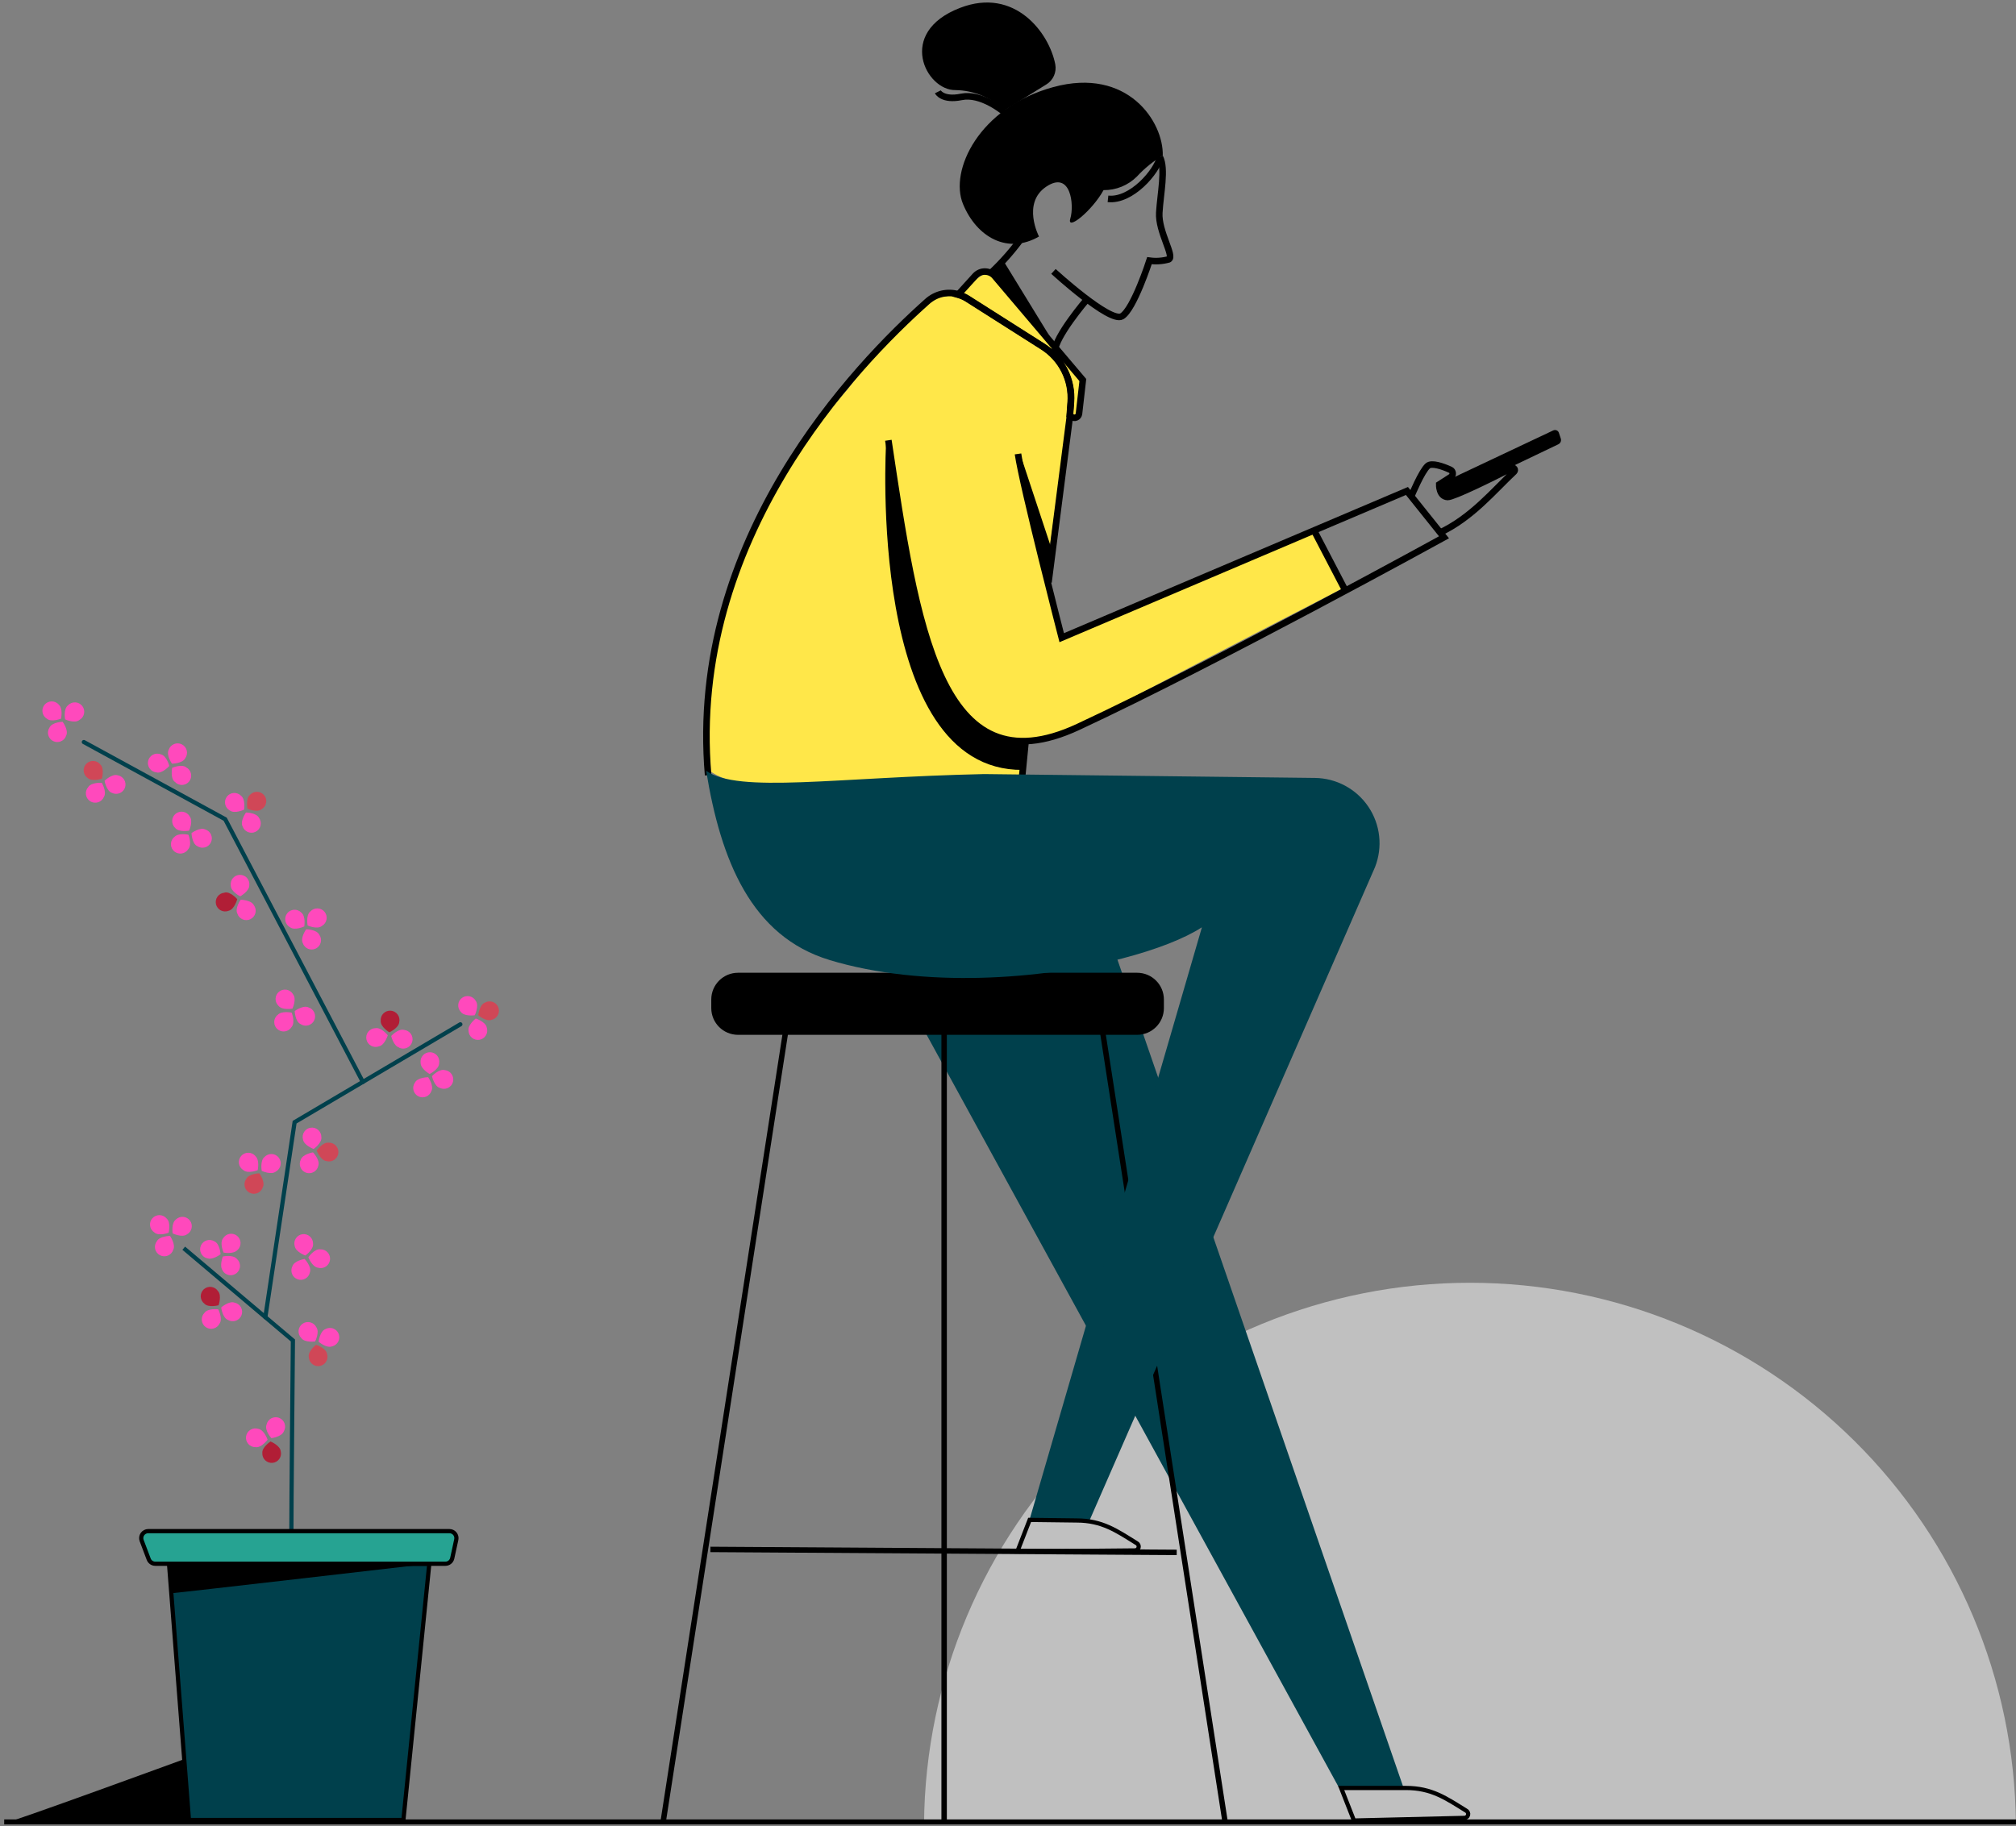 <svg width="479" height="434" viewBox="0 0 479 434" fill="none" xmlns="http://www.w3.org/2000/svg">
<rect x="0" y="0" width="479" height="434" fill="#808080" stroke="none"/>
<g clip-path="url(#clip0_22_1063)">
<path d="M201.293 92.639C205.885 86.639 216.823 73.794 223.481 70.472H224.84L229.001 69.087C230.388 67.701 233.446 64.93 234.511 64.93C235.898 64.93 252.549 84.327 255.322 88.483C258.096 92.639 256.709 93.988 256.709 96.796C256.709 99.016 254.872 98.631 253.954 98.181L248.443 136.983L252.604 150.837L312.236 125.89L319.17 139.754C302.997 148.066 268.658 165.802 260.925 170.233C253.192 174.665 246.588 175.738 244.283 175.738L242.887 186.822H183.255C174.374 186.822 169.387 184.069 168.001 182.666C167.124 158.928 172.887 135.417 184.642 114.77C189.087 107.053 197.592 96.796 201.293 92.639Z" fill="#FFE749"/>
<path d="M241.877 107.879C242.979 115.577 252.264 151.553 252.264 151.553L334.287 116.687L343.094 127.697C343.094 127.697 289.184 157.37 256.177 172.757C223.169 188.143 217.668 148.589 211.074 104.64" stroke="black" stroke-width="1.56" stroke-miterlimit="10"/>
<path d="M257.279 90.318L256.36 98.365C256.333 98.548 256.26 98.721 256.149 98.869C256.038 99.019 255.889 99.136 255.717 99.209C255.547 99.293 255.354 99.321 255.166 99.291C254.98 99.269 254.803 99.2 254.652 99.089L254.165 98.722L254.395 95.649C254.593 93.044 254.079 90.435 252.908 88.1C251.736 85.765 249.952 83.791 247.745 82.391L229.745 70.958C229.09 70.556 228.382 70.248 227.642 70.041L231.719 65.545C232.02 65.218 232.386 64.959 232.794 64.784C233.205 64.609 233.651 64.527 234.098 64.545C234.541 64.556 234.976 64.662 235.375 64.857C235.774 65.053 236.126 65.335 236.403 65.683L257.279 90.318Z" stroke="black" stroke-width="1.56" stroke-miterlimit="10"/>
<path d="M227.678 69.977C228.419 70.183 229.126 70.492 229.781 70.894L247.801 82.345C250.007 83.745 251.792 85.719 252.963 88.054C254.134 90.389 254.648 92.998 254.45 95.603L254.22 98.677" stroke="black" stroke-width="1.56" stroke-miterlimit="10"/>
<path d="M254.229 98.704L249.123 138.396" stroke="black" stroke-width="1.56" stroke-miterlimit="10"/>
<path d="M168.248 184.235C163.427 128.147 203.313 86.822 220.294 71.674C221.278 70.779 222.472 70.148 223.766 69.839C225.057 69.537 226.404 69.572 227.678 69.94" stroke="black" stroke-width="1.56" stroke-miterlimit="10"/>
<path d="M276.271 36.974C276.492 28.973 267.941 15.871 250.262 20.697C232.583 25.523 225.52 40.561 228.817 48.507C232.114 56.453 239.471 60.499 246.864 56.214C246.864 56.214 242.731 48.287 248.591 44.36C254.45 40.433 255.267 48.773 254.312 51.92C253.357 55.067 259.501 50.085 262.201 45.185C263.678 45.203 265.143 44.923 266.509 44.364C267.875 43.804 269.115 42.976 270.155 41.928C271.944 39.992 274.004 38.323 276.271 36.974Z" fill="black"/>
<path d="M248.6 20.073C249.402 19.588 250.036 18.869 250.417 18.012C250.798 17.156 250.907 16.204 250.73 15.284C249.297 7.834 241.133 -3.158 228.11 1.87C212.864 7.742 220.046 21.532 227.008 21.413C231.361 21.474 235.524 23.205 238.635 26.248L248.6 20.073Z" fill="black"/>
<path d="M250.299 64.508C250.299 64.508 263.726 76.803 266.545 75.179C269.365 73.555 273.112 61.949 273.112 61.949C274.648 62.161 276.211 62.055 277.704 61.636C279.137 60.903 275.178 55.058 275.445 50.544C275.711 46.03 277.015 40.093 275.591 37.331" stroke="black" stroke-width="1.56" stroke-miterlimit="10"/>
<path d="M235.274 65.022C238.228 62.272 240.887 59.221 243.209 55.92" stroke="black" stroke-width="1.56" stroke-miterlimit="10"/>
<path d="M258.27 71.133C258.27 71.133 250.556 80.133 250.62 83.62" stroke="black" stroke-width="1.56" stroke-miterlimit="10"/>
<path d="M275.628 37.331C274.866 40.772 268.832 47.865 263.257 47.259" stroke="black" stroke-width="1.56" stroke-miterlimit="10"/>
<path d="M239.976 27.817C238.203 26.101 232.968 22.101 228.431 23.027C223.894 23.954 222.829 21.826 222.829 21.826" stroke="black" stroke-width="1.56" stroke-miterlimit="10"/>
<path d="M312.208 126.064L319.656 140.35" stroke="black" stroke-width="1.56" stroke-miterlimit="10"/>
<path d="M335.389 117.779C335.389 117.779 337.786 111.98 339.237 110.723C340.155 109.907 342.819 110.834 344.582 111.641C344.745 111.707 344.885 111.819 344.986 111.962C345.088 112.108 345.149 112.279 345.161 112.457C345.178 112.637 345.145 112.818 345.066 112.98C344.986 113.142 344.863 113.279 344.711 113.375L341.955 115.146C341.955 115.146 341.882 118.008 343.957 118.119C345.39 118.119 354.354 113.724 359.203 111.219C359.313 111.182 359.432 111.182 359.543 111.219C359.656 111.255 359.756 111.326 359.827 111.421C359.89 111.519 359.919 111.635 359.91 111.751C359.902 111.871 359.853 111.984 359.772 112.072C354.969 116.559 349.67 123.082 341.983 126.651" stroke="black" stroke-width="1.56" stroke-miterlimit="10"/>
<path d="M341.965 115.082L369.057 102.291C369.186 102.238 369.323 102.207 369.461 102.2C369.597 102.2 369.731 102.228 369.856 102.282C369.981 102.336 370.093 102.414 370.187 102.512C370.279 102.612 370.348 102.731 370.389 102.86L370.821 104.163C370.922 104.429 370.922 104.723 370.821 104.989C370.713 105.255 370.51 105.471 370.251 105.595L343.618 118.339L341.965 115.082Z" fill="black"/>
<path d="M210.532 105.42C210.532 105.42 205.829 183.253 242.979 182.978L243.695 176.105C243.695 176.105 231.278 177.023 224.629 163.746C217.98 150.47 210.532 105.42 210.532 105.42Z" fill="black"/>
<path d="M242.364 107.815L250.014 130.945L249.095 137.964L244.246 119.137L242.364 107.815Z" fill="black"/>
<path d="M238.387 61.949L250.602 81.877L235.485 64.829L238.387 61.949Z" fill="black"/>
<path opacity="0.5" d="M219.55 433.367C219.838 399.188 233.631 366.506 257.925 342.439C282.22 318.372 315.048 304.868 349.261 304.868C383.475 304.868 416.303 318.372 440.597 342.439C464.891 366.506 478.684 399.188 478.972 433.367H219.55Z" fill="white"/>
<path d="M250.464 184.528L333.488 424.917H318.169L192.237 194.924L250.464 184.528Z" fill="#00404C"/>
<path d="M479 433L1 433" stroke="black" stroke-width="1.18" stroke-miterlimit="10"/>
<path d="M321.695 432.67L318.655 424.935H334.039C340.192 424.935 343.608 427.394 348.338 430.312C348.527 430.407 348.677 430.565 348.763 430.759C348.849 430.952 348.866 431.17 348.809 431.374C348.753 431.578 348.628 431.756 348.455 431.879C348.282 432.001 348.072 432.06 347.861 432.046L321.695 432.67Z" stroke="black" stroke-miterlimit="10"/>
<path d="M270.182 231.835H175.357C172.202 231.835 169.644 234.39 169.644 237.542V239.588C169.644 242.74 172.202 245.295 175.357 245.295H270.182C273.337 245.295 275.895 242.74 275.895 239.588V237.542C275.895 234.39 273.337 231.835 270.182 231.835Z" fill="black" stroke="black" stroke-width="1.29" stroke-miterlimit="10"/>
<path d="M186.617 245.497L157.632 432.55" stroke="black" stroke-width="1.29" stroke-miterlimit="10"/>
<path d="M262.027 245.497L291.012 432.55" stroke="black" stroke-width="1.29" stroke-miterlimit="10"/>
<path d="M224.326 245.8V432.55" stroke="black" stroke-width="1.29" stroke-miterlimit="10"/>
<path d="M168.79 368.242L279.587 368.948" stroke="black" stroke-width="1.29" stroke-miterlimit="10"/>
<path d="M243.686 176.115L242.878 184.4" stroke="black" stroke-width="1.56" stroke-miterlimit="10"/>
<path d="M40.159 371.646H102.004L95.851 432.55H44.898L40.159 371.646Z" fill="#00404C" stroke="black" stroke-miterlimit="10"/>
<path d="M1 433.301C2.258 433.283 44 418 44 418L45 433.301L1 433.301Z" fill="black"/>
<path d="M43.658 296.657L69.593 318.577C69.593 318.577 69.199 361.039 69.235 363.893" stroke="#00404C" stroke-miterlimit="10"/>
<path d="M63.045 313.044L69.998 266.701L109.379 243.442" stroke="#00404C" stroke-miterlimit="10" stroke-linecap="round"/>
<path d="M86.207 257.131L53.503 194.694L19.926 176.362" stroke="#00404C" stroke-miterlimit="10" stroke-linecap="round"/>
<path d="M56.451 297.043C55.533 298.153 53.127 297.694 53.127 297.694C53.127 297.694 52.116 295.428 52.998 294.318C53.16 294.042 53.379 293.804 53.641 293.62C53.903 293.437 54.201 293.311 54.516 293.253C54.831 293.195 55.154 293.205 55.465 293.282C55.775 293.36 56.065 293.503 56.315 293.702C56.565 293.902 56.77 294.152 56.914 294.438C57.059 294.723 57.141 295.036 57.153 295.355C57.166 295.675 57.11 295.993 56.989 296.289C56.868 296.585 56.684 296.851 56.451 297.07V297.043Z" fill="#FF49BC"/>
<path d="M52.952 302.007C52.034 300.915 52.952 298.621 52.952 298.621C52.952 298.621 55.377 298.107 56.286 299.199C56.525 299.412 56.715 299.673 56.843 299.966C56.972 300.258 57.035 300.575 57.03 300.895C57.024 301.214 56.95 301.529 56.812 301.817C56.674 302.105 56.475 302.36 56.229 302.564C55.983 302.769 55.696 302.917 55.387 303.001C55.078 303.084 54.755 303.1 54.439 303.047C54.124 302.994 53.824 302.873 53.559 302.694C53.294 302.514 53.072 302.28 52.906 302.007H52.952Z" fill="#FF49BC"/>
<path d="M49.15 299.006C50.445 299.594 52.401 298.089 52.401 298.089C52.401 298.089 52.254 295.612 50.959 295.034C50.691 294.864 50.39 294.754 50.077 294.711C49.763 294.668 49.443 294.692 49.139 294.782C48.835 294.872 48.554 295.026 48.315 295.233C48.076 295.441 47.883 295.697 47.751 295.985C47.619 296.272 47.55 296.585 47.549 296.902C47.548 297.218 47.614 297.531 47.744 297.82C47.874 298.109 48.064 298.367 48.302 298.576C48.539 298.785 48.819 298.941 49.122 299.034L49.15 299.006Z" fill="#FF49BC"/>
<path d="M39.608 289.62C40.664 290.538 40.067 292.969 40.067 292.969C40.067 292.969 37.743 293.887 36.678 292.905C36.404 292.732 36.171 292.501 35.996 292.23C35.82 291.958 35.706 291.651 35.661 291.331C35.616 291.01 35.641 290.684 35.735 290.374C35.829 290.065 35.99 289.779 36.205 289.538C36.42 289.296 36.686 289.104 36.983 288.975C37.28 288.847 37.602 288.784 37.925 288.792C38.249 288.8 38.567 288.878 38.858 289.021C39.148 289.164 39.404 289.368 39.608 289.62Z" fill="#FF49BC"/>
<path d="M44.402 293.373C43.263 294.217 41.022 293.134 41.022 293.134C41.022 293.134 40.645 290.684 41.784 289.84C42.011 289.616 42.283 289.443 42.582 289.333C42.881 289.223 43.2 289.179 43.518 289.203C43.836 289.228 44.145 289.32 44.424 289.474C44.703 289.628 44.946 289.84 45.135 290.096C45.325 290.352 45.457 290.646 45.523 290.957C45.589 291.269 45.587 291.591 45.518 291.902C45.448 292.213 45.312 292.505 45.12 292.759C44.927 293.012 44.682 293.222 44.402 293.373Z" fill="#FF49BC"/>
<path d="M41.16 297.043C41.821 295.777 40.397 293.74 40.397 293.74C40.397 293.74 37.918 293.74 37.257 295.006C37.062 295.264 36.926 295.562 36.858 295.879C36.79 296.195 36.791 296.522 36.863 296.838C36.934 297.153 37.073 297.45 37.271 297.706C37.468 297.963 37.719 298.173 38.006 298.323C38.293 298.473 38.61 298.558 38.933 298.574C39.257 298.589 39.58 298.534 39.88 298.412C40.18 298.291 40.45 298.105 40.671 297.868C40.892 297.632 41.059 297.35 41.16 297.043Z" fill="#FF49BC"/>
<path d="M48.571 312.026C49.389 310.861 51.85 311.182 51.85 311.182C51.85 311.182 52.989 313.384 52.181 314.549C52.04 314.84 51.838 315.097 51.588 315.303C51.339 315.508 51.047 315.657 50.734 315.739C50.421 315.82 50.094 315.833 49.776 315.776C49.458 315.719 49.155 315.593 48.89 315.408C48.625 315.223 48.404 314.982 48.241 314.703C48.078 314.424 47.978 314.113 47.948 313.791C47.918 313.469 47.958 313.145 48.065 312.84C48.173 312.535 48.346 312.257 48.571 312.026Z" fill="#FF49BC"/>
<path d="M51.776 306.823C52.75 307.86 51.932 310.209 51.932 310.209C51.932 310.209 49.535 310.87 48.562 309.833C48.306 309.636 48.095 309.385 47.946 309.099C47.796 308.812 47.71 308.497 47.694 308.174C47.679 307.851 47.734 307.529 47.855 307.23C47.976 306.93 48.162 306.661 48.398 306.44C48.634 306.219 48.915 306.052 49.222 305.95C49.529 305.848 49.854 305.815 50.176 305.851C50.497 305.888 50.807 305.994 51.083 306.161C51.359 306.329 51.596 306.555 51.776 306.823Z" fill="#B11E36"/>
<path d="M55.744 309.594C54.421 309.09 52.557 310.732 52.557 310.732C52.557 310.732 52.842 313.2 54.173 313.705C54.453 313.868 54.765 313.968 55.087 313.999C55.41 314.029 55.735 313.989 56.04 313.882C56.346 313.774 56.624 313.601 56.856 313.375C57.088 313.15 57.267 312.876 57.383 312.574C57.498 312.272 57.547 311.948 57.524 311.625C57.502 311.303 57.41 310.989 57.254 310.705C57.098 310.422 56.882 310.176 56.621 309.984C56.361 309.792 56.061 309.659 55.744 309.594Z" fill="#FF49BC"/>
<path d="M75.572 301.291C74.158 301.126 73.267 298.814 73.267 298.814C73.267 298.814 74.672 296.758 76.077 296.924C76.402 296.906 76.725 296.96 77.027 297.081C77.328 297.202 77.599 297.387 77.822 297.623C78.044 297.86 78.212 298.142 78.314 298.449C78.416 298.757 78.45 299.084 78.412 299.406C78.375 299.728 78.268 300.038 78.098 300.315C77.929 300.591 77.701 300.828 77.43 301.007C77.16 301.187 76.853 301.305 76.533 301.354C76.212 301.403 75.884 301.381 75.572 301.291Z" fill="#FF49BC"/>
<path d="M69.474 300.942C69.924 299.593 72.376 299.208 72.376 299.208C72.376 299.208 74.094 301.043 73.644 302.337C73.588 302.651 73.465 302.949 73.283 303.212C73.101 303.474 72.865 303.694 72.59 303.857C72.316 304.02 72.009 304.122 71.692 304.156C71.374 304.19 71.053 304.155 70.75 304.054C70.447 303.952 70.169 303.787 69.936 303.569C69.703 303.351 69.52 303.085 69.399 302.79C69.278 302.495 69.222 302.177 69.235 301.858C69.248 301.539 69.329 301.227 69.474 300.942Z" fill="#FF49BC"/>
<path d="M70.025 296.125C70.209 297.538 72.542 298.392 72.542 298.392C72.542 298.392 74.571 296.969 74.378 295.556C74.383 295.238 74.319 294.922 74.19 294.631C74.062 294.34 73.872 294.079 73.634 293.868C73.396 293.656 73.115 293.498 72.81 293.404C72.506 293.31 72.184 293.283 71.868 293.324C71.552 293.366 71.249 293.474 70.979 293.643C70.708 293.812 70.478 294.036 70.302 294.302C70.126 294.568 70.01 294.868 69.96 295.183C69.911 295.497 69.93 295.819 70.016 296.125H70.025Z" fill="#FF49BC"/>
<path d="M77.547 275.94C76.142 275.775 75.251 273.463 75.251 273.463C75.251 273.463 76.647 271.408 78.061 271.573C78.385 271.557 78.709 271.611 79.009 271.733C79.31 271.855 79.581 272.041 79.802 272.277C80.023 272.514 80.191 272.796 80.292 273.104C80.393 273.412 80.425 273.738 80.388 274.06C80.35 274.382 80.242 274.692 80.072 274.968C79.902 275.244 79.674 275.479 79.404 275.658C79.133 275.837 78.827 275.955 78.506 276.004C78.186 276.052 77.858 276.031 77.547 275.94Z" fill="#D04757"/>
<path d="M71.467 275.61C71.917 274.27 74.369 273.876 74.369 273.876C74.369 273.876 76.096 275.711 75.636 277.014C75.579 277.327 75.454 277.623 75.272 277.884C75.089 278.145 74.852 278.363 74.578 278.525C74.303 278.686 73.997 278.786 73.68 278.819C73.363 278.852 73.043 278.816 72.741 278.715C72.439 278.613 72.163 278.448 71.93 278.23C71.698 278.012 71.515 277.747 71.394 277.453C71.273 277.158 71.217 276.841 71.23 276.523C71.243 276.205 71.323 275.894 71.467 275.61Z" fill="#FF49BC"/>
<path d="M72 270.811C72.183 272.215 74.516 273.068 74.516 273.068C74.516 273.068 76.555 271.646 76.353 270.233C76.356 269.915 76.291 269.6 76.161 269.309C76.032 269.019 75.842 268.759 75.603 268.549C75.365 268.338 75.084 268.181 74.779 268.088C74.475 267.995 74.154 267.969 73.838 268.01C73.523 268.052 73.22 268.161 72.95 268.33C72.68 268.499 72.45 268.724 72.275 268.99C72.1 269.255 71.984 269.555 71.935 269.87C71.885 270.184 71.905 270.505 71.991 270.811H72Z" fill="#FF49BC"/>
<path d="M78.906 319.981C77.584 320.504 75.71 318.88 75.71 318.88C75.71 318.88 75.977 316.411 77.299 315.888C77.576 315.731 77.883 315.636 78.201 315.608C78.518 315.58 78.838 315.62 79.138 315.726C79.438 315.833 79.712 316.002 79.941 316.223C80.17 316.444 80.349 316.712 80.465 317.008C80.581 317.305 80.632 317.622 80.615 317.94C80.598 318.258 80.513 318.568 80.365 318.85C80.217 319.132 80.01 319.379 79.758 319.574C79.507 319.769 79.216 319.908 78.906 319.981Z" fill="#FF49BC"/>
<path d="M73.368 322.504C73.129 321.1 75.104 319.604 75.104 319.604C75.104 319.604 77.464 320.366 77.703 321.77C77.802 322.073 77.835 322.394 77.798 322.712C77.762 323.029 77.658 323.334 77.492 323.607C77.327 323.881 77.105 324.115 76.841 324.295C76.577 324.474 76.277 324.595 75.962 324.648C75.647 324.701 75.324 324.686 75.015 324.604C74.707 324.521 74.419 324.373 74.173 324.169C73.927 323.966 73.728 323.712 73.589 323.424C73.45 323.137 73.375 322.823 73.368 322.504Z" fill="#D04757"/>
<path d="M71.586 318.008C72.413 319.164 74.874 318.815 74.874 318.815C74.874 318.815 75.995 316.604 75.168 315.448C75.025 315.158 74.821 314.902 74.569 314.699C74.317 314.496 74.024 314.349 73.71 314.271C73.396 314.192 73.068 314.182 72.75 314.242C72.432 314.303 72.131 314.431 71.868 314.62C71.604 314.808 71.385 315.051 71.225 315.332C71.065 315.614 70.969 315.926 70.942 316.249C70.915 316.571 70.959 316.895 71.07 317.199C71.181 317.503 71.358 317.779 71.586 318.008Z" fill="#FF49BC"/>
<path d="M61.364 339.588C62.77 339.808 63.578 342.157 63.578 342.157C63.578 342.157 62.108 344.148 60.703 343.937C60.379 343.941 60.058 343.875 59.763 343.743C59.467 343.611 59.203 343.417 58.99 343.172C58.777 342.928 58.62 342.641 58.53 342.33C58.439 342.02 58.417 341.693 58.466 341.373C58.515 341.053 58.633 340.747 58.811 340.477C58.99 340.207 59.226 339.979 59.502 339.81C59.777 339.64 60.087 339.532 60.408 339.494C60.73 339.455 61.056 339.488 61.364 339.588Z" fill="#FF49BC"/>
<path d="M67.445 340.166C66.939 341.496 64.478 341.799 64.478 341.799C64.478 341.799 62.825 339.964 63.321 338.624C63.383 338.307 63.514 338.006 63.704 337.744C63.894 337.482 64.139 337.264 64.422 337.106C64.705 336.948 65.019 336.854 65.342 336.829C65.665 336.805 65.99 336.851 66.293 336.964C66.597 337.078 66.872 337.256 67.099 337.486C67.327 337.717 67.502 337.994 67.611 338.299C67.721 338.603 67.763 338.928 67.734 339.251C67.705 339.573 67.606 339.885 67.445 340.166Z" fill="#FF49BC"/>
<path d="M66.71 344.946C66.581 343.533 64.285 342.588 64.285 342.588C64.285 342.588 62.2 343.937 62.329 345.341C62.313 345.659 62.365 345.976 62.482 346.273C62.599 346.569 62.779 346.836 63.009 347.057C63.239 347.277 63.514 347.446 63.815 347.551C64.115 347.656 64.435 347.695 64.753 347.666C65.07 347.637 65.377 347.54 65.654 347.381C65.93 347.223 66.17 347.007 66.355 346.748C66.541 346.489 66.669 346.194 66.73 345.881C66.791 345.569 66.784 345.247 66.71 344.937V344.946Z" fill="#B11E36"/>
<path d="M60.676 274.766C61.759 275.683 61.227 278.105 61.227 278.105C61.227 278.105 58.931 279.023 57.838 278.105C57.56 277.94 57.322 277.716 57.14 277.449C56.958 277.182 56.836 276.879 56.783 276.56C56.73 276.242 56.746 275.916 56.831 275.604C56.917 275.293 57.069 275.003 57.277 274.756C57.485 274.509 57.744 274.31 58.037 274.173C58.33 274.036 58.649 273.965 58.972 273.963C59.295 273.961 59.615 274.03 59.909 274.163C60.203 274.297 60.465 274.493 60.676 274.738V274.766Z" fill="#FF49BC"/>
<path d="M65.571 278.417C64.451 279.335 62.191 278.271 62.191 278.271C62.191 278.271 61.741 275.83 62.861 274.958C63.081 274.727 63.349 274.545 63.645 274.426C63.942 274.307 64.26 274.253 64.58 274.268C64.899 274.283 65.211 274.367 65.495 274.513C65.779 274.66 66.028 274.866 66.225 275.118C66.422 275.369 66.562 275.66 66.636 275.971C66.711 276.281 66.717 276.604 66.655 276.917C66.593 277.23 66.464 277.526 66.277 277.785C66.09 278.044 65.849 278.26 65.571 278.417Z" fill="#FF49BC"/>
<path d="M62.457 282.124C63.082 280.849 61.613 278.849 61.613 278.849C61.613 278.849 59.124 278.922 58.499 280.197C58.311 280.461 58.184 280.763 58.124 281.081C58.065 281.399 58.076 281.726 58.156 282.04C58.236 282.354 58.383 282.646 58.588 282.897C58.792 283.148 59.05 283.351 59.341 283.493C59.632 283.635 59.951 283.712 60.275 283.718C60.599 283.724 60.92 283.66 61.217 283.53C61.513 283.4 61.778 283.206 61.992 282.964C62.206 282.721 62.365 282.434 62.457 282.124Z" fill="#D04757"/>
<path d="M13.947 167.462C15.04 168.38 14.498 170.802 14.498 170.802C14.498 170.802 12.202 171.72 11.119 170.802C10.848 170.634 10.617 170.41 10.441 170.145C10.264 169.88 10.147 169.58 10.097 169.266C10.047 168.952 10.065 168.631 10.15 168.324C10.235 168.017 10.384 167.733 10.589 167.489C10.794 167.245 11.049 167.048 11.336 166.911C11.624 166.775 11.938 166.701 12.256 166.696C12.574 166.691 12.89 166.754 13.182 166.882C13.474 167.009 13.735 167.198 13.947 167.435V167.462Z" fill="#FF49BC"/>
<path d="M18.852 171.114C17.731 172.032 15.463 170.967 15.463 170.967C15.463 170.967 15.022 168.527 16.142 167.646C16.362 167.408 16.631 167.22 16.93 167.096C17.229 166.973 17.551 166.915 17.875 166.928C18.199 166.942 18.516 167.025 18.804 167.173C19.092 167.321 19.344 167.529 19.543 167.785C19.743 168.04 19.884 168.335 19.958 168.65C20.031 168.965 20.035 169.292 19.969 169.609C19.903 169.926 19.769 170.225 19.576 170.485C19.383 170.744 19.136 170.959 18.852 171.114Z" fill="#FF49BC"/>
<path d="M15.729 174.821C16.354 173.536 14.884 171.545 14.884 171.545C14.884 171.545 12.405 171.61 11.78 172.885C11.6 173.148 11.478 173.446 11.424 173.76C11.37 174.074 11.383 174.396 11.465 174.704C11.546 175.012 11.692 175.299 11.894 175.546C12.096 175.792 12.348 175.992 12.635 176.133C12.921 176.273 13.234 176.35 13.553 176.359C13.872 176.368 14.189 176.308 14.482 176.183C14.776 176.059 15.039 175.873 15.254 175.638C15.469 175.403 15.631 175.124 15.729 174.821Z" fill="#FF49BC"/>
<path d="M20.955 187.07C21.708 185.868 24.188 186.051 24.188 186.051C24.188 186.051 25.446 188.189 24.693 189.391C24.57 189.691 24.383 189.961 24.145 190.181C23.907 190.401 23.623 190.567 23.315 190.667C23.006 190.766 22.679 190.798 22.357 190.758C22.035 190.719 21.725 190.61 21.45 190.439C21.174 190.268 20.939 190.039 20.761 189.767C20.583 189.496 20.467 189.19 20.42 188.869C20.373 188.548 20.396 188.221 20.488 187.91C20.581 187.6 20.74 187.313 20.955 187.07Z" fill="#FF49BC"/>
<path d="M23.857 181.712C24.886 182.693 24.197 185.07 24.197 185.07C24.197 185.07 21.837 185.868 20.808 184.877C20.548 184.692 20.331 184.453 20.172 184.176C20.012 183.9 19.915 183.592 19.885 183.274C19.856 182.957 19.895 182.636 20.001 182.335C20.106 182.034 20.275 181.759 20.497 181.53C20.718 181.3 20.987 181.12 21.284 181.003C21.581 180.886 21.9 180.835 22.219 180.852C22.538 180.869 22.849 180.955 23.132 181.103C23.414 181.252 23.662 181.459 23.857 181.712Z" fill="#D04757"/>
<path d="M27.971 184.262C26.621 183.822 24.849 185.565 24.849 185.565C24.849 185.565 25.271 188.015 26.621 188.446C26.907 188.586 27.22 188.662 27.539 188.67C27.857 188.679 28.174 188.618 28.467 188.494C28.76 188.369 29.023 188.183 29.238 187.948C29.452 187.713 29.614 187.435 29.712 187.132C29.809 186.829 29.841 186.509 29.804 186.193C29.767 185.877 29.662 185.572 29.497 185.3C29.332 185.028 29.111 184.794 28.847 184.615C28.584 184.436 28.285 184.316 27.971 184.262Z" fill="#FF49BC"/>
<path d="M43.998 180.225C43.346 181.482 40.857 181.491 40.857 181.491C40.857 181.491 39.433 179.464 40.085 178.197C40.187 177.891 40.354 177.611 40.574 177.375C40.795 177.14 41.064 176.955 41.363 176.834C41.663 176.712 41.984 176.657 42.307 176.672C42.629 176.687 42.945 176.771 43.231 176.92C43.518 177.068 43.769 177.277 43.967 177.532C44.165 177.787 44.305 178.082 44.378 178.396C44.451 178.71 44.454 179.036 44.389 179.352C44.323 179.668 44.19 179.966 43.998 180.225Z" fill="#FF49BC"/>
<path d="M41.509 185.804C40.407 184.886 40.912 182.473 40.912 182.473C40.912 182.473 43.199 181.5 44.291 182.4C44.574 182.558 44.818 182.775 45.007 183.037C45.196 183.3 45.326 183.6 45.387 183.917C45.448 184.234 45.439 184.561 45.361 184.875C45.282 185.188 45.136 185.481 44.932 185.732C44.729 185.984 44.473 186.187 44.183 186.33C43.892 186.472 43.575 186.549 43.251 186.556C42.928 186.563 42.607 186.499 42.31 186.369C42.014 186.239 41.75 186.046 41.536 185.804H41.509Z" fill="#FF49BC"/>
<path d="M37.211 183.583C38.588 183.904 40.223 182.033 40.223 182.033C40.223 182.033 39.608 179.629 38.221 179.28C37.922 179.157 37.6 179.1 37.277 179.113C36.955 179.127 36.638 179.21 36.351 179.357C36.063 179.504 35.811 179.712 35.612 179.967C35.413 180.221 35.271 180.515 35.197 180.83C35.123 181.144 35.118 181.471 35.183 181.787C35.247 182.103 35.38 182.402 35.572 182.662C35.763 182.922 36.009 183.137 36.292 183.293C36.575 183.449 36.888 183.542 37.211 183.565V183.583Z" fill="#FF49BC"/>
<path d="M62.173 192.309C61.061 193.226 58.793 192.199 58.793 192.199C58.793 192.199 58.315 189.758 59.427 188.877C59.645 188.647 59.91 188.466 60.204 188.346C60.498 188.227 60.815 188.172 61.132 188.185C61.449 188.197 61.76 188.278 62.044 188.421C62.327 188.564 62.577 188.766 62.775 189.014C62.974 189.261 63.117 189.548 63.195 189.856C63.274 190.163 63.285 190.484 63.229 190.796C63.173 191.108 63.05 191.405 62.87 191.666C62.689 191.927 62.454 192.146 62.182 192.309H62.173Z" fill="#D04757"/>
<path d="M57.636 196.392C56.993 195.126 58.444 193.107 58.444 193.107C58.444 193.107 60.924 193.107 61.567 194.419C61.749 194.68 61.873 194.977 61.931 195.291C61.988 195.604 61.977 195.926 61.899 196.235C61.821 196.544 61.677 196.832 61.478 197.081C61.278 197.329 61.027 197.532 60.742 197.675C60.457 197.818 60.145 197.898 59.826 197.91C59.508 197.921 59.19 197.864 58.895 197.743C58.601 197.621 58.336 197.437 58.118 197.204C57.901 196.971 57.736 196.694 57.636 196.392Z" fill="#FF49BC"/>
<path d="M54.605 192.621C55.735 193.483 57.985 192.428 57.985 192.428C57.985 192.428 58.398 189.978 57.269 189.125C57.045 188.897 56.776 188.719 56.478 188.605C56.18 188.49 55.86 188.441 55.542 188.46C55.223 188.48 54.912 188.568 54.631 188.718C54.349 188.869 54.103 189.078 53.91 189.332C53.717 189.585 53.58 189.878 53.51 190.189C53.44 190.5 53.438 190.823 53.504 191.135C53.57 191.447 53.702 191.741 53.892 191.998C54.082 192.254 54.325 192.467 54.605 192.621Z" fill="#FF49BC"/>
<path d="M76.481 220.063C75.37 220.981 73.093 219.953 73.093 219.953C73.093 219.953 72.624 217.513 73.726 216.632C73.942 216.391 74.209 216.2 74.506 216.072C74.804 215.944 75.126 215.882 75.449 215.891C75.773 215.9 76.091 215.979 76.382 216.123C76.672 216.267 76.927 216.472 77.129 216.725C77.332 216.977 77.478 217.27 77.555 217.585C77.633 217.899 77.641 218.226 77.579 218.544C77.518 218.862 77.388 219.162 77.198 219.425C77.008 219.687 76.764 219.905 76.481 220.063Z" fill="#FF49BC"/>
<path d="M71.945 224.146C71.302 222.88 72.744 220.862 72.744 220.862C72.744 220.862 75.233 220.862 75.876 222.174C76.058 222.435 76.182 222.732 76.24 223.046C76.297 223.359 76.286 223.681 76.208 223.99C76.13 224.299 75.986 224.587 75.787 224.836C75.587 225.084 75.336 225.287 75.051 225.43C74.766 225.573 74.454 225.653 74.135 225.664C73.816 225.676 73.499 225.619 73.204 225.497C72.91 225.376 72.645 225.192 72.427 224.959C72.21 224.726 72.045 224.449 71.945 224.146Z" fill="#FF49BC"/>
<path d="M68.914 220.375C70.043 221.238 72.293 220.183 72.293 220.183C72.293 220.183 72.707 217.733 71.577 216.88C71.354 216.652 71.084 216.474 70.787 216.359C70.489 216.245 70.169 216.195 69.851 216.215C69.532 216.235 69.221 216.323 68.94 216.473C68.658 216.623 68.412 216.833 68.219 217.086C68.025 217.34 67.889 217.633 67.819 217.944C67.749 218.255 67.747 218.578 67.813 218.89C67.879 219.202 68.011 219.496 68.201 219.753C68.391 220.009 68.634 220.221 68.914 220.375Z" fill="#FF49BC"/>
<path d="M41.426 198.942C42.344 197.85 44.769 198.383 44.769 198.383C44.769 198.383 45.687 200.667 44.769 201.759C44.605 202.039 44.383 202.28 44.117 202.465C43.85 202.65 43.547 202.775 43.227 202.831C42.907 202.887 42.58 202.873 42.266 202.789C41.953 202.706 41.661 202.555 41.412 202.347C41.163 202.14 40.962 201.88 40.823 201.587C40.685 201.294 40.612 200.974 40.61 200.65C40.608 200.326 40.676 200.005 40.811 199.71C40.946 199.415 41.143 199.153 41.389 198.942H41.426Z" fill="#FF49BC"/>
<path d="M45.063 194.034C45.981 195.153 44.925 197.419 44.925 197.419C44.925 197.419 42.482 197.869 41.61 196.759C41.377 196.54 41.193 196.273 41.072 195.977C40.951 195.682 40.895 195.363 40.908 195.044C40.921 194.724 41.002 194.411 41.147 194.126C41.291 193.841 41.495 193.59 41.746 193.391C41.996 193.191 42.286 193.048 42.596 192.97C42.907 192.893 43.23 192.883 43.545 192.941C43.86 193 44.158 193.125 44.42 193.309C44.682 193.492 44.901 193.73 45.063 194.006V194.034Z" fill="#FF49BC"/>
<path d="M48.782 197.135C47.497 196.511 45.504 197.997 45.504 197.997C45.504 197.997 45.586 200.475 46.863 201.089C47.127 201.268 47.426 201.388 47.74 201.441C48.055 201.493 48.377 201.478 48.685 201.395C48.993 201.313 49.279 201.165 49.525 200.963C49.771 200.76 49.97 200.506 50.109 200.22C50.248 199.933 50.324 199.62 50.331 199.302C50.339 198.983 50.277 198.667 50.151 198.374C50.026 198.082 49.838 197.82 49.602 197.606C49.366 197.392 49.086 197.231 48.782 197.135Z" fill="#FF49BC"/>
<path d="M65.957 241.231C66.875 240.148 69.3 240.671 69.3 240.671C69.3 240.671 70.218 242.965 69.3 244.056C69.134 244.333 68.91 244.571 68.644 244.753C68.377 244.936 68.075 245.058 67.756 245.112C67.438 245.166 67.112 245.15 66.8 245.066C66.488 244.982 66.198 244.831 65.951 244.624C65.703 244.417 65.504 244.158 65.366 243.867C65.228 243.575 65.155 243.257 65.152 242.934C65.149 242.612 65.216 242.292 65.349 241.998C65.481 241.704 65.676 241.442 65.92 241.231H65.957Z" fill="#FF49BC"/>
<path d="M69.63 236.322C70.549 237.441 69.493 239.707 69.493 239.707C69.493 239.707 67.049 240.166 66.177 239.047C65.944 238.828 65.76 238.562 65.639 238.266C65.518 237.97 65.462 237.651 65.475 237.332C65.488 237.012 65.569 236.699 65.714 236.414C65.858 236.129 66.063 235.878 66.313 235.679C66.563 235.479 66.853 235.336 67.164 235.259C67.474 235.181 67.798 235.171 68.112 235.23C68.427 235.288 68.725 235.413 68.987 235.597C69.249 235.781 69.468 236.018 69.63 236.294V236.322Z" fill="#FF49BC"/>
<path d="M73.304 239.423C72.027 238.808 70.025 240.285 70.025 240.285C70.025 240.285 70.108 242.763 71.394 243.377C71.658 243.558 71.958 243.679 72.273 243.733C72.588 243.787 72.912 243.772 73.221 243.69C73.53 243.607 73.818 243.459 74.064 243.255C74.311 243.052 74.51 242.797 74.649 242.509C74.788 242.222 74.864 241.907 74.87 241.588C74.876 241.268 74.813 240.951 74.686 240.658C74.558 240.365 74.368 240.103 74.13 239.89C73.891 239.676 73.609 239.517 73.304 239.423Z" fill="#FF49BC"/>
<path d="M53.365 212.127C54.752 211.815 56.369 213.696 56.369 213.696C56.369 213.696 55.735 216.1 54.348 216.448C54.048 216.573 53.725 216.631 53.4 216.617C53.076 216.604 52.758 216.52 52.469 216.372C52.18 216.223 51.928 216.013 51.729 215.757C51.529 215.501 51.389 215.204 51.316 214.888C51.243 214.571 51.241 214.243 51.309 213.926C51.376 213.608 51.512 213.31 51.708 213.05C51.903 212.791 52.152 212.577 52.438 212.424C52.725 212.271 53.041 212.182 53.365 212.164V212.127Z" fill="#B11E36"/>
<path d="M59.234 210.42C59.234 211.833 57.076 213.026 57.076 213.026C57.076 213.026 54.853 211.916 54.835 210.494C54.784 210.18 54.802 209.858 54.886 209.551C54.971 209.244 55.121 208.959 55.325 208.715C55.53 208.471 55.785 208.274 56.072 208.137C56.36 208 56.673 207.926 56.992 207.921C57.31 207.916 57.627 207.979 57.919 208.106C58.211 208.233 58.472 208.422 58.684 208.659C58.897 208.896 59.056 209.176 59.151 209.48C59.246 209.784 59.274 210.105 59.234 210.42Z" fill="#FF49BC"/>
<path d="M60.318 215.127C59.675 213.87 57.186 213.834 57.186 213.834C57.186 213.834 55.753 215.861 56.396 217.127C56.494 217.436 56.658 217.719 56.877 217.958C57.096 218.197 57.364 218.385 57.663 218.51C57.962 218.635 58.285 218.693 58.608 218.681C58.932 218.668 59.249 218.586 59.538 218.439C59.826 218.291 60.079 218.083 60.279 217.828C60.479 217.574 60.621 217.278 60.696 216.963C60.77 216.648 60.774 216.321 60.709 216.004C60.644 215.687 60.51 215.388 60.318 215.127Z" fill="#FF49BC"/>
<path d="M116.845 242.368C115.523 242.9 113.631 241.295 113.631 241.295C113.631 241.295 113.879 238.827 115.202 238.294C115.477 238.133 115.784 238.032 116.102 238C116.42 237.968 116.741 238.004 117.044 238.107C117.346 238.21 117.623 238.377 117.855 238.596C118.087 238.816 118.269 239.083 118.388 239.379C118.508 239.675 118.562 239.993 118.547 240.312C118.532 240.631 118.449 240.943 118.302 241.227C118.156 241.51 117.95 241.759 117.698 241.956C117.447 242.153 117.156 242.294 116.845 242.368Z" fill="#D04757"/>
<path d="M111.326 244.983C111.078 243.589 113.034 242.065 113.034 242.065C113.034 242.065 115.404 242.818 115.652 244.212C115.755 244.515 115.791 244.837 115.758 245.155C115.726 245.473 115.625 245.781 115.462 246.057C115.299 246.332 115.079 246.569 114.816 246.752C114.553 246.935 114.253 247.058 113.938 247.114C113.622 247.17 113.299 247.158 112.989 247.077C112.679 246.997 112.39 246.851 112.142 246.648C111.894 246.446 111.692 246.192 111.551 245.905C111.411 245.617 111.334 245.303 111.326 244.983Z" fill="#FF49BC"/>
<path d="M109.507 240.506C110.343 241.653 112.804 241.286 112.804 241.286C112.804 241.286 113.897 239.065 113.062 237.918C112.913 237.636 112.706 237.389 112.453 237.194C112.2 236.999 111.909 236.861 111.598 236.788C111.287 236.716 110.964 236.711 110.651 236.775C110.338 236.838 110.043 236.969 109.785 237.156C109.527 237.344 109.312 237.585 109.156 237.863C109 238.141 108.905 238.45 108.879 238.768C108.853 239.085 108.895 239.405 109.003 239.705C109.112 240.005 109.284 240.278 109.507 240.506Z" fill="#FF49BC"/>
<path d="M104.53 258.571C103.161 258.186 102.638 255.764 102.638 255.764C102.638 255.764 104.346 253.929 105.714 254.333C106.036 254.368 106.346 254.473 106.622 254.641C106.899 254.808 107.136 255.033 107.317 255.301C107.498 255.569 107.619 255.873 107.671 256.192C107.722 256.51 107.704 256.837 107.617 257.148C107.53 257.459 107.377 257.748 107.167 257.994C106.957 258.24 106.696 258.438 106.403 258.573C106.109 258.708 105.789 258.778 105.466 258.778C105.142 258.778 104.823 258.707 104.53 258.571Z" fill="#FF49BC"/>
<path d="M98.597 257.278C99.249 256.021 101.728 256.012 101.728 256.012C101.728 256.012 103.152 258.049 102.5 259.305C102.395 259.606 102.226 259.881 102.005 260.11C101.785 260.34 101.517 260.52 101.221 260.637C100.925 260.755 100.607 260.807 100.288 260.791C99.97 260.775 99.659 260.69 99.376 260.543C99.094 260.396 98.846 260.19 98.65 259.939C98.453 259.688 98.314 259.398 98.24 259.088C98.166 258.779 98.159 258.457 98.221 258.144C98.282 257.832 98.411 257.536 98.597 257.278Z" fill="#FF49BC"/>
<path d="M99.938 252.617C99.938 254.039 102.068 255.25 102.068 255.25C102.068 255.25 104.3 254.158 104.337 252.736C104.4 252.418 104.392 252.09 104.315 251.775C104.238 251.46 104.093 251.165 103.89 250.912C103.688 250.659 103.432 250.453 103.142 250.308C102.851 250.164 102.532 250.084 102.208 250.076C101.883 250.067 101.561 250.129 101.263 250.257C100.965 250.386 100.698 250.578 100.482 250.82C100.266 251.062 100.105 251.348 100.011 251.658C99.917 251.969 99.892 252.296 99.938 252.617Z" fill="#FF49BC"/>
<path d="M94.859 242.91C94.767 244.323 92.508 245.341 92.508 245.341C92.508 245.341 90.377 244.066 90.46 242.643C90.428 242.322 90.466 241.998 90.572 241.693C90.678 241.389 90.849 241.111 91.073 240.878C91.297 240.646 91.569 240.465 91.87 240.347C92.17 240.23 92.493 240.179 92.816 240.199C93.138 240.218 93.452 240.308 93.737 240.46C94.021 240.613 94.269 240.825 94.463 241.083C94.657 241.341 94.794 241.638 94.862 241.953C94.93 242.268 94.929 242.595 94.859 242.91Z" fill="#B11E36"/>
<path d="M94.85 248.965C93.481 248.589 92.948 246.213 92.948 246.213C92.948 246.213 94.647 244.378 96.016 244.772C96.339 244.805 96.651 244.907 96.93 245.072C97.21 245.238 97.45 245.462 97.633 245.729C97.817 245.997 97.94 246.301 97.994 246.621C98.048 246.941 98.031 247.269 97.945 247.581C97.859 247.894 97.706 248.184 97.496 248.432C97.286 248.679 97.024 248.878 96.73 249.014C96.435 249.15 96.114 249.221 95.789 249.22C95.465 249.219 95.144 249.148 94.85 249.011V248.965Z" fill="#FF49BC"/>
<path d="M90.019 248.681C91.415 248.424 92.14 246.047 92.14 246.047C92.14 246.047 90.597 244.102 89.201 244.359C88.877 244.366 88.558 244.443 88.267 244.586C87.976 244.728 87.719 244.932 87.515 245.184C87.311 245.435 87.164 245.728 87.084 246.042C87.005 246.356 86.995 246.684 87.055 247.002C87.115 247.321 87.244 247.622 87.433 247.885C87.622 248.149 87.866 248.368 88.148 248.528C88.43 248.688 88.743 248.784 89.066 248.81C89.389 248.837 89.715 248.793 90.019 248.681Z" fill="#FF49BC"/>
<path d="M35.208 363.893H106.789C107.036 363.893 107.28 363.948 107.503 364.055C107.726 364.161 107.922 364.315 108.078 364.507C108.233 364.698 108.344 364.922 108.403 365.162C108.461 365.402 108.465 365.652 108.414 365.893L107.45 370.343C107.369 370.711 107.164 371.041 106.871 371.278C106.577 371.514 106.211 371.644 105.834 371.646H36.889C36.552 371.644 36.224 371.541 35.947 371.349C35.67 371.157 35.457 370.887 35.337 370.572L33.656 366.132C33.563 365.881 33.532 365.612 33.565 365.346C33.599 365.081 33.696 364.828 33.848 364.608C34.001 364.388 34.204 364.208 34.441 364.084C34.677 363.959 34.941 363.894 35.208 363.893Z" fill="#26A392" stroke="black" stroke-miterlimit="10"/>
<path d="M40.884 378.637C41.683 378.637 102.013 371.646 102.013 371.646H40.159L40.884 378.637Z" fill="black"/>
<path d="M266.683 227.789C247.332 232.789 219.56 234.927 197.096 228.156C178.507 222.541 171.233 204.429 167.789 183.198C175.596 188.629 198.464 184.73 233.823 183.968L312.429 184.886C314.944 184.917 317.415 185.557 319.628 186.752C321.841 187.947 323.73 189.661 325.134 191.746C326.538 193.832 327.414 196.227 327.687 198.725C327.96 201.224 327.621 203.751 326.701 206.09L258.821 361.461L244.605 361.223L285.574 220.385C281.442 223.055 274.793 225.669 266.646 227.789C247.295 232.789 219.523 234.927 197.059 228.156" fill="#00404C"/>
<path d="M241.721 368.737L244.641 361.223L255.754 361.36C261.907 361.36 265.324 363.819 270.053 366.746C270.244 366.842 270.395 367.001 270.481 367.195C270.567 367.39 270.582 367.609 270.525 367.814C270.467 368.019 270.34 368.197 270.166 368.319C269.991 368.44 269.779 368.497 269.567 368.48L241.721 368.737Z" stroke="black" stroke-miterlimit="10"/>
</g>
<defs>
<clipPath id="clip0_22_1063">
<rect width="478.203" height="434" fill="white" transform="translate(0.797)"/>
</clipPath>
</defs>
</svg>
